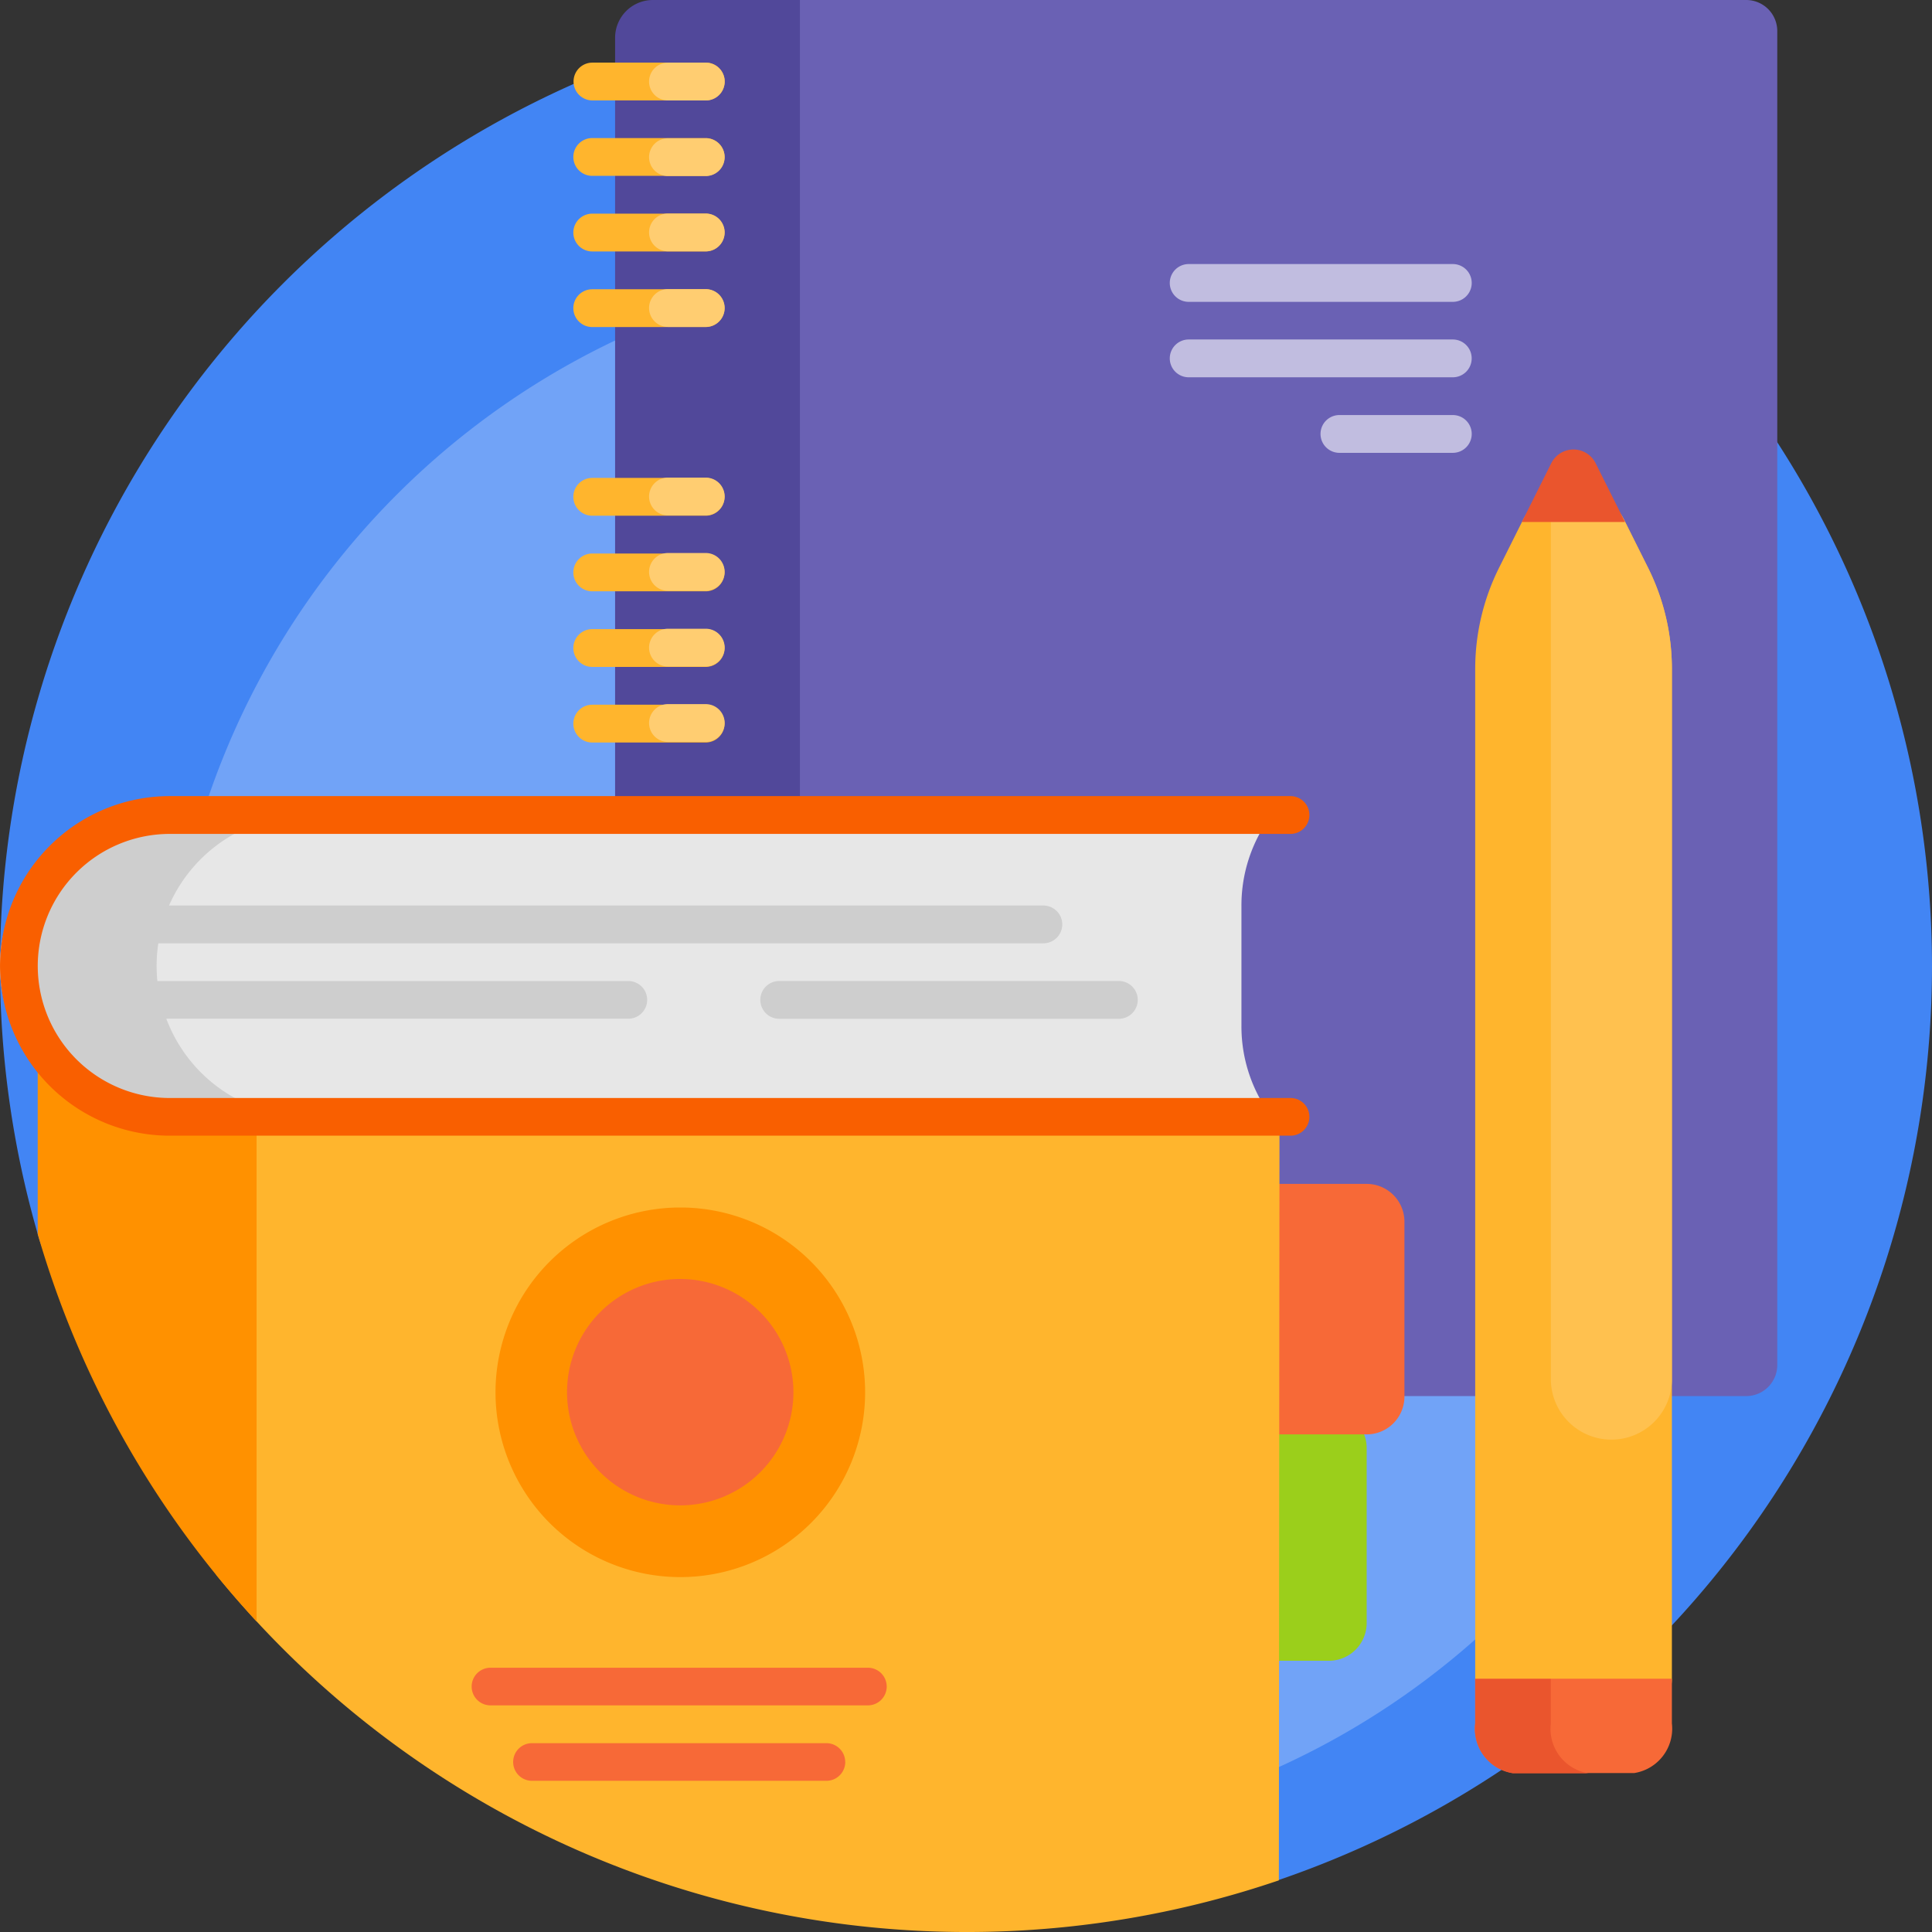 <svg xmlns="http://www.w3.org/2000/svg" width="46" height="46" viewBox="0 0 46 46"><rect x="0" y="0" width="46" height="46" fill="#333333" stroke="none"/><defs><style>.a{fill:#4285f4;}.b{fill:#fdfdff;opacity:0.249;}.c{fill:#6a61b4;}.d{fill:#51489a;}.e{fill:#c1bde0;}.f{fill:#9bcf1b;}.g{fill:#f76937;}.h{fill:#ffb52d;}.i{fill:#ffc14f;}.j{fill:#ea552d;}.k{fill:#ff9100;}.l{fill:#ffcd71;}.m{fill:#e7e7e7;}.n{fill:#cecece;}.o{fill:#f95f00;}</style></defs><path class="a" d="M46,23A23.007,23.007,0,0,1,30.414,44.773a1.1,1.1,0,0,1-1.452-1.049A12.554,12.554,0,0,0,16.408,31.172H3.2A2.366,2.366,0,0,1,.927,29.48,23,23,0,1,1,46,23Z" transform="translate(0 0)"/><path class="b" d="M81.529,88.754A18.732,18.732,0,1,1,62.8,70.024,18.731,18.731,0,0,1,81.529,88.754Z" transform="translate(-40.105 -63.733)"/><path class="c" d="M204.123,0h22.563a.74.74,0,0,1,.74.74V32.5a.74.74,0,0,1-.74.74H204.123a.74.74,0,0,1-.74-.74V.74a.74.74,0,0,1,.74-.74Z" transform="translate(-185.11)"/><path class="d" d="M167.4,0V33.238H163V.9a.9.9,0,0,1,.9-.9Z" transform="translate(-148.355 0)"/><path class="e" d="M317.188,72.238a.449.449,0,0,1-.449.449h-6.289a.449.449,0,1,1,0-.9h6.289A.449.449,0,0,1,317.188,72.238Zm-6.738-1.347h6.289a.449.449,0,1,0,0-.9h-6.289a.449.449,0,1,0,0,.9Zm6.289,2.695h-2.7a.449.449,0,1,0,0,.9h2.7a.449.449,0,1,0,0-.9Z" transform="translate(-282.148 -63.704)"/><path class="f" d="M232.034,379.736H221.073a.9.9,0,0,1-.9-.9v-4.164a.9.9,0,0,1,.9-.9h10.961a.9.9,0,0,1,.9.9v4.164A.9.9,0,0,1,232.034,379.736Z" transform="translate(-200.394 -340.194)"/><path class="g" d="M242.034,319.744H231.073a.9.9,0,0,1-.9-.9v-4.164a.9.9,0,0,1,.9-.9h10.961a.9.9,0,0,1,.9.9v4.164A.9.9,0,0,1,242.034,319.744Z" transform="translate(-209.495 -285.592)"/><path class="h" d="M395.047,131.415a5.389,5.389,0,0,1,.569,2.41v24.049a.847.847,0,0,1-.847.847h-2.989a.847.847,0,0,1-.847-.847V133.825a5.39,5.39,0,0,1,.569-2.41l.566-1.132a1.349,1.349,0,0,1,2.414,0Z" transform="translate(-355.809 -117.899)"/><path class="i" d="M412.745,130.283l.566,1.132a5.389,5.389,0,0,1,.569,2.41v16.949a1.441,1.441,0,0,1-2.881,0V129.648A1.349,1.349,0,0,1,412.745,130.283Z" transform="translate(-374.073 -117.9)"/><path class="j" d="M403.315,120.825l.7-1.4a.59.59,0,0,1,1.056,0l.7,1.4Z" transform="translate(-367.08 -108.396)"/><path class="g" d="M390.933,446v-1.064h4.684V446a1.07,1.07,0,0,1-.9,1.182h-2.887A1.07,1.07,0,0,1,390.933,446Z" transform="translate(-355.81 -404.966)"/><path class="j" d="M393.634,447.188h-1.8a1.07,1.07,0,0,1-.9-1.182v-1.064h1.8v1.064A1.07,1.07,0,0,0,393.634,447.188Z" transform="translate(-355.81 -404.967)"/><path class="h" d="M82.653,297.559l-.015,17.809a23.034,23.034,0,0,1-25.3-7.273V297.309a6.312,6.312,0,0,0,1.688.231Z" transform="translate(-52.189 -270.598)"/><path class="k" d="M10,253.967h5.211v15.789A22.965,22.965,0,0,1,10,260.533ZM25.3,259.9a4.4,4.4,0,1,0,4.4,4.406A4.4,4.4,0,0,0,25.3,259.9Z" transform="translate(-9.102 -231.15)"/><path class="g" d="M134.434,349.1h-8.986a.448.448,0,0,1-.448-.448v0a.448.448,0,0,1,.448-.448h8.986a.448.448,0,0,1,.448.448v0a.448.448,0,0,1-.448.448Zm-.54,1.348v0a.448.448,0,0,0-.448-.448h-7.01a.448.448,0,0,0-.448.448v0a.448.448,0,0,0,.448.448h7.01A.448.448,0,0,0,133.895,350.448Zm-3.926-11.5a2.695,2.695,0,1,0,2.693,2.7A2.7,2.7,0,0,0,129.969,338.948Z" transform="translate(-113.77 -308.496)"/><path class="h" d="M152,17.043a.449.449,0,0,1,.449-.449h2.7a.449.449,0,1,1,0,.9h-2.7A.449.449,0,0,1,152,17.043Zm3.145,1.347h-2.7a.449.449,0,1,0,0,.9h2.7a.449.449,0,1,0,0-.9Zm0,1.8h-2.7a.449.449,0,1,0,0,.9h2.7a.449.449,0,1,0,0-.9Zm0,1.8h-2.7a.449.449,0,1,0,0,.9h2.7a.449.449,0,1,0,0-.9Zm0,4.492h-2.7a.449.449,0,1,0,0,.9h2.7a.449.449,0,1,0,0-.9Zm0,1.8h-2.7a.449.449,0,1,0,0,.9h2.7a.449.449,0,1,0,0-.9Zm0,1.8h-2.7a.449.449,0,1,0,0,.9h2.7a.449.449,0,1,0,0-.9Zm0,1.8h-2.7a.449.449,0,1,0,0,.9h2.7a.449.449,0,1,0,0-.9Z" transform="translate(-138.344 -15.103)"/><path class="l" d="M173.8,28.721a.449.449,0,0,1-.449.449h-.9a.449.449,0,1,1,0-.9h.9A.449.449,0,0,1,173.8,28.721Zm-.449-2.246h-.9a.449.449,0,1,0,0,.9h.9a.449.449,0,1,0,0-.9Zm0-6.288h-.9a.449.449,0,1,0,0,.9h.9a.449.449,0,1,0,0-.9Zm0,1.8h-.9a.449.449,0,1,0,0,.9h.9a.449.449,0,1,0,0-.9Zm0,9.881h-.9a.449.449,0,1,0,0,.9h.9a.449.449,0,1,0,0-.9Zm-.9-14.373h.9a.449.449,0,1,0,0-.9h-.9a.449.449,0,1,0,0,.9Zm.9.9h-.9a.449.449,0,1,0,0,.9h.9a.449.449,0,1,0,0-.9Zm0,11.678h-.9a.449.449,0,1,0,0,.9h.9a.449.449,0,1,0,0-.9Z" transform="translate(-156.547 -15.103)"/><path class="m" d="M30.277,223.158H3.594a3.593,3.593,0,1,1,0-7.187H30.277a3.577,3.577,0,0,0-.719,2.156V221A3.577,3.577,0,0,0,30.277,223.158Z" transform="translate(0 -196.567)"/><path class="n" d="M17.684,220.373a.449.449,0,0,1-.449.449h-11A3.6,3.6,0,0,0,9.6,223.158h-3.5a3.593,3.593,0,1,1,0-7.187H9.6A3.6,3.6,0,0,0,6.3,218.127H27.117a.449.449,0,1,1,0,.9H6.044a3.626,3.626,0,0,0-.04.539q0,.182.018.359H17.234A.449.449,0,0,1,17.684,220.373Zm11.23-.449H20.828a.449.449,0,1,0,0,.9h8.086a.449.449,0,1,0,0-.9Z" transform="translate(-2.275 -196.567)"/><path class="o" d="M31.176,218.608a.449.449,0,0,1-.449.449H4.043a4.042,4.042,0,1,1,0-8.085H30.726a.449.449,0,1,1,0,.9H4.043a3.144,3.144,0,1,0,0,6.288H30.726A.449.449,0,0,1,31.176,218.608Z" transform="translate(0 -192.017)"/></svg>